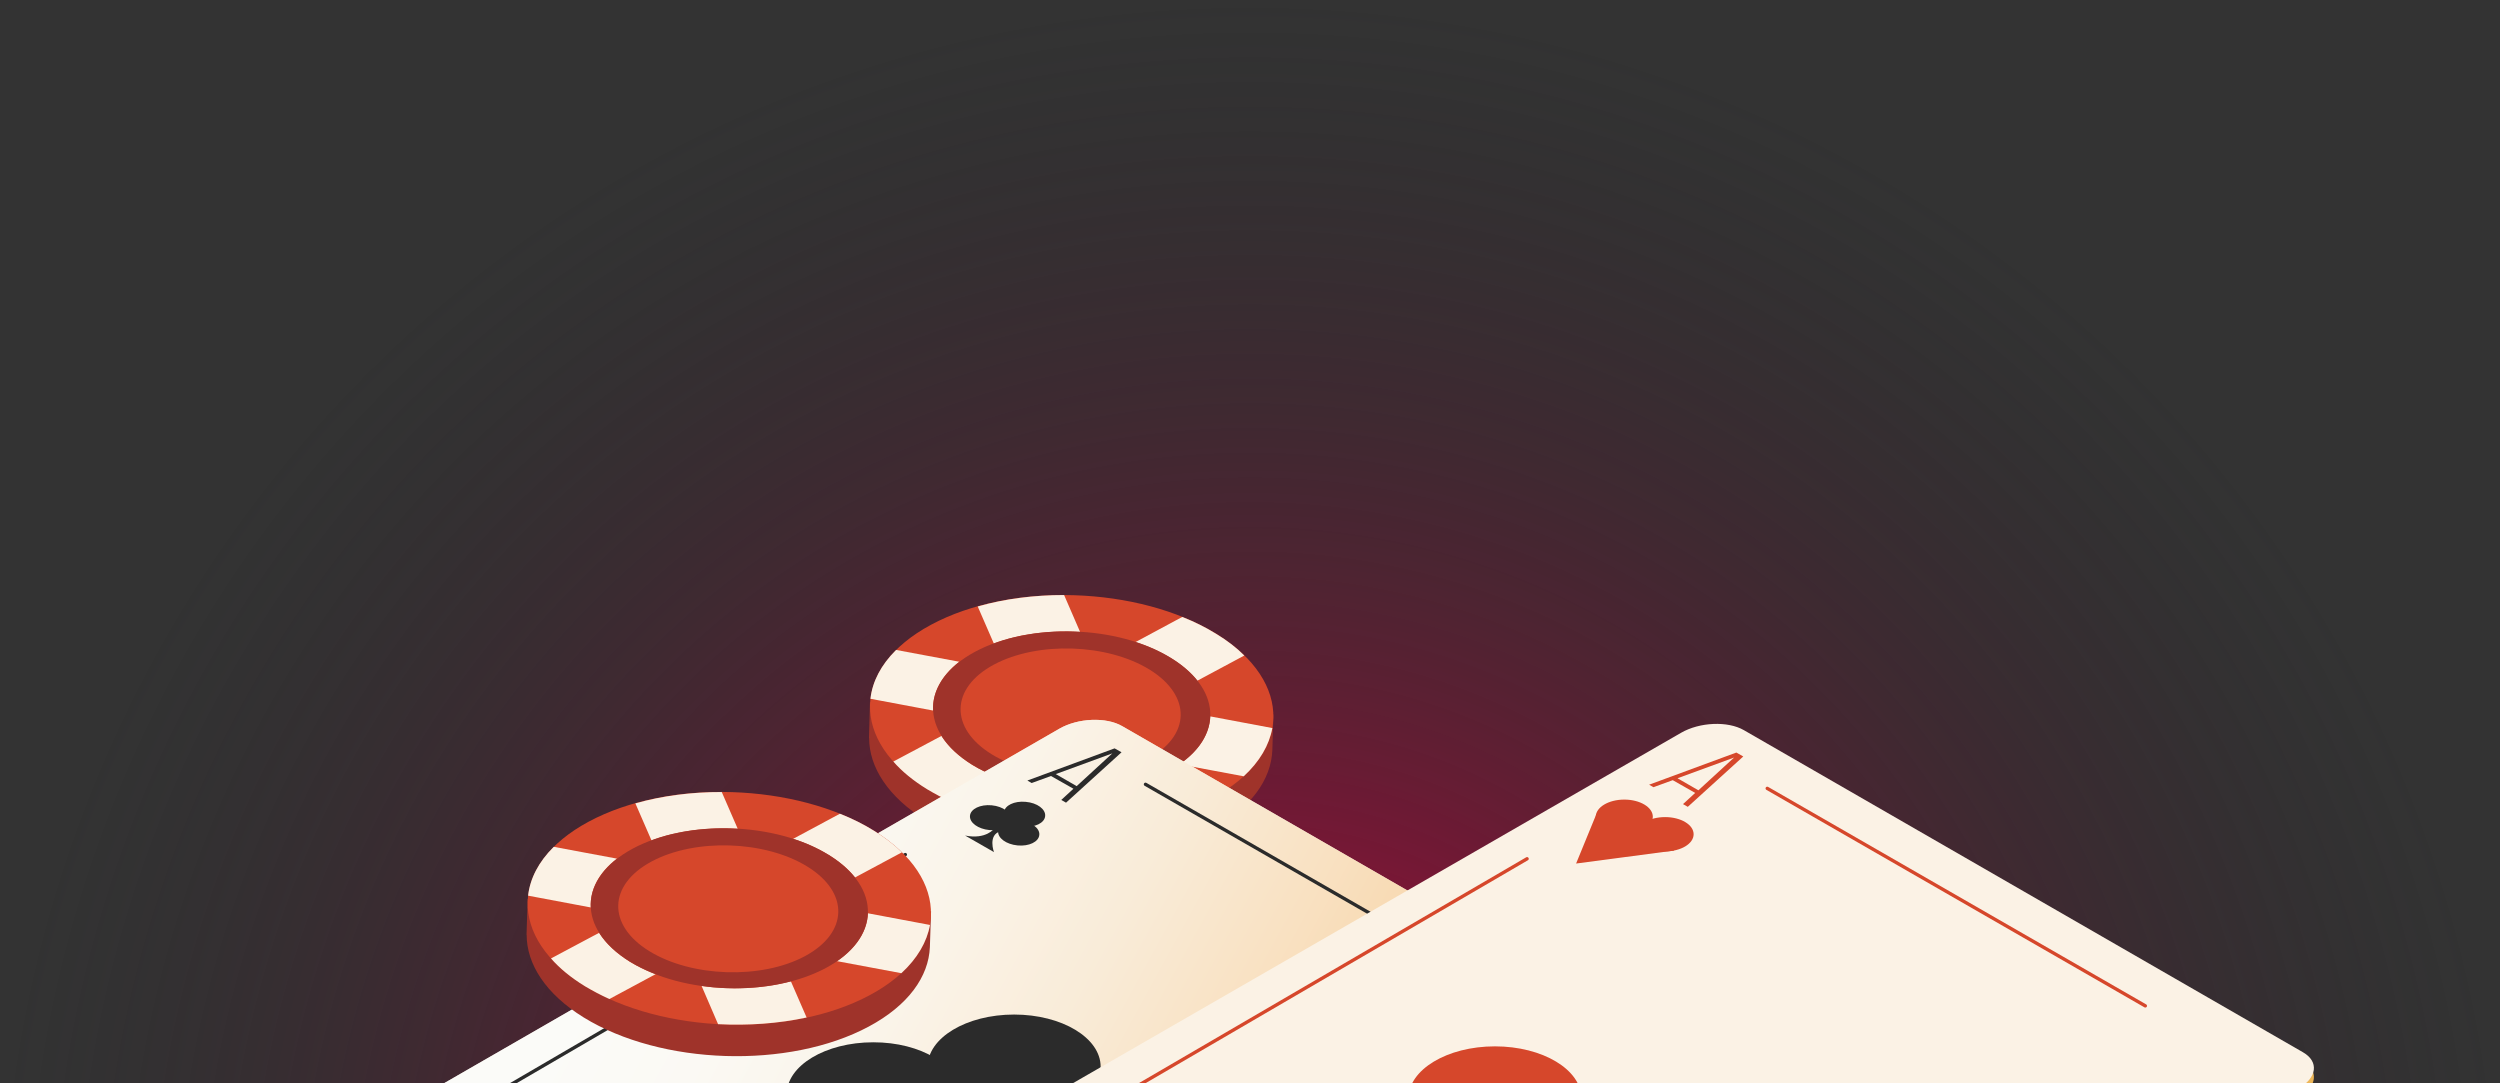 <svg width="584" height="253" viewBox="0 0 584 253" fill="none" xmlns="http://www.w3.org/2000/svg">
<rect x="0" y="0" width="584" height="253" fill="#333333" stroke="none"/>
<circle cx="292" cy="292" r="292" fill="url(#paint0_radial_1307_108901)"/>
<g clip-path="url(#clip0_1307_108901)">
<path d="M297.47 166.877L294.877 166.793C292.731 162.926 289.051 159.226 283.866 156.026C265.747 144.842 235.921 143.869 217.244 153.884C211.836 156.778 207.962 160.311 205.62 164.095L203.223 164.011L203 172.385H203.028C203.028 179.201 207.432 186.157 216.324 191.665C234.443 202.849 264.27 203.823 282.947 193.807C292.201 188.855 296.94 182.122 297.219 175.251L297.47 166.877Z" fill="#9F332A"/>
<path d="M283.168 186.463C264.52 196.478 234.693 195.504 216.546 184.32C198.427 173.136 198.845 155.943 217.522 145.927C236.171 135.912 265.997 136.886 284.144 148.07C302.263 159.254 301.845 176.447 283.168 186.463Z" fill="#D6472B"/>
<path fill-rule="evenodd" clip-rule="evenodd" d="M290.668 153.133L279.713 159.003C278.208 157.111 276.145 155.331 273.553 153.745C271.044 152.215 268.256 150.935 265.246 149.989L276.173 144.119C279.016 145.232 281.692 146.567 284.145 148.097C286.682 149.628 288.884 151.325 290.668 153.133Z" fill="#FBF2E5"/>
<path fill-rule="evenodd" clip-rule="evenodd" d="M297.219 170.076C296.494 174.054 294.264 177.894 290.529 181.343L275.504 178.534C280.159 175.334 282.556 171.356 282.723 167.35L297.219 170.076Z" fill="#FBF2E5"/>
<path fill-rule="evenodd" clip-rule="evenodd" d="M268.395 191.721C261.817 193.14 254.736 193.64 247.712 193.279L243.865 184.348C250.834 185.35 258.193 185.016 264.716 183.263L268.395 191.721Z" fill="#FBF2E5"/>
<path fill-rule="evenodd" clip-rule="evenodd" d="M233.133 181.566L222.317 187.381C220.283 186.463 218.387 185.433 216.547 184.348C213.342 182.373 210.693 180.203 208.686 177.894L219.92 171.912C221.425 174.333 223.851 176.642 227.112 178.673C228.952 179.786 230.987 180.759 233.133 181.566Z" fill="#FBF2E5"/>
<path fill-rule="evenodd" clip-rule="evenodd" d="M217.969 165.986L203.334 163.232C203.78 159.226 205.787 155.331 209.328 151.825L224.074 154.58C219.809 157.918 217.774 161.952 217.969 165.986Z" fill="#FBF2E5"/>
<path fill-rule="evenodd" clip-rule="evenodd" d="M252.312 147.625C245.315 147.179 238.207 148.042 232.158 150.323L228.394 141.671C234.694 139.863 241.607 139 248.576 139L252.312 147.625Z" fill="#FBF2E5"/>
<path d="M272.911 180.119C260.089 186.991 239.572 186.351 227.112 178.645C214.652 170.939 214.958 159.142 227.781 152.243C240.604 145.371 261.12 146.011 273.58 153.717C286.041 161.424 285.734 173.248 272.911 180.119Z" fill="#9F332A"/>
<path d="M268.005 177.365C257.831 182.818 241.552 182.289 231.656 176.197C221.76 170.076 222.011 160.7 232.185 155.247C242.388 149.795 258.667 150.323 268.535 156.416C278.431 162.537 278.208 171.912 268.005 177.365Z" fill="#D6472B"/>
<path d="M172.257 374.044L41.633 298.788C37.87 296.618 38.344 292.835 42.692 290.331L247.465 172.342C251.813 169.838 258.364 169.56 262.127 171.73L392.751 246.986C396.515 249.156 396.041 252.939 391.692 255.443L186.919 373.432C182.571 375.936 176.02 376.214 172.257 374.044Z" fill="#EDB658"/>
<path d="M172.258 371.929L41.633 296.674C37.87 294.504 38.344 290.72 42.693 288.216L247.465 170.228C251.814 167.724 258.365 167.446 262.128 169.616L392.752 244.871C396.515 247.041 396.041 250.825 391.693 253.329L186.92 371.317C182.571 373.821 176.021 374.099 172.258 371.929Z" fill="#FBF2E5"/>
<path opacity="0.72" d="M172.258 371.929L41.633 296.674C37.87 294.504 38.344 290.72 42.693 288.216L247.465 170.228C251.814 167.724 258.365 167.446 262.128 169.616L392.752 244.871C396.515 247.041 396.041 250.825 391.693 253.329L186.92 371.317C182.571 373.821 176.021 374.099 172.258 371.929Z" fill="url(#paint1_linear_1307_108901)"/>
<path d="M245.513 181.273L240.998 182.914L239.994 182.33L260.371 174.818L261.988 175.736L249.026 187.505L247.911 186.865L250.754 184.249L245.513 181.273ZM246.628 180.827L251.507 183.637L259.841 175.987L246.628 180.827Z" fill="#2B2B2B"/>
<path d="M224.189 255.666C224.189 262.398 215.129 267.851 203.979 267.851C192.829 267.851 183.769 262.398 183.769 255.666C183.769 248.933 192.829 243.48 203.979 243.48C215.129 243.452 224.189 248.933 224.189 255.666Z" fill="#2B2B2B"/>
<path d="M236.9 261.369C248.062 261.369 257.11 255.913 257.11 249.183C257.11 242.454 248.062 236.998 236.9 236.998C225.739 236.998 216.69 242.454 216.69 249.183C216.69 255.913 225.739 261.369 236.9 261.369Z" fill="#2B2B2B"/>
<path d="M267.591 183.22L355.9 233.993" stroke="#2B2B2B" stroke-width="0.796" stroke-miterlimit="10" stroke-linecap="round" stroke-linejoin="round"/>
<path d="M60.309 287.771L211.477 199.634" stroke="#2B2B2B" stroke-width="0.796" stroke-miterlimit="10" stroke-linecap="round" stroke-linejoin="round"/>
<path d="M236.203 191.455C236.064 193.069 233.778 194.154 231.13 193.903C228.481 193.653 226.447 192.178 226.586 190.565C226.725 188.951 229.011 187.866 231.659 188.116C234.307 188.367 236.342 189.869 236.203 191.455Z" fill="#2B2B2B"/>
<path d="M244.147 190.648C244.008 192.262 241.722 193.347 239.074 193.096C236.426 192.846 234.391 191.372 234.53 189.758C234.67 188.144 236.956 187.059 239.604 187.31C242.28 187.532 244.315 189.035 244.147 190.648Z" fill="#2B2B2B"/>
<path d="M242.782 195.044C242.642 196.657 240.356 197.743 237.708 197.492C235.06 197.242 233.025 195.767 233.165 194.154C233.304 192.54 235.59 191.455 238.238 191.705C240.914 191.956 242.949 193.458 242.782 195.044Z" fill="#2B2B2B"/>
<path d="M232.273 193.514C232.273 193.514 230.433 196.185 225.443 195.183L232.189 199.05C232.189 199.05 230.684 194.988 233.75 194.181V193.013L232.273 193.514Z" fill="#2B2B2B"/>
<path d="M317.497 374.991L186.873 299.736C183.11 297.566 183.584 293.782 187.933 291.278L392.705 173.29C397.054 170.786 403.604 170.508 407.368 172.678L537.992 247.933C541.755 250.103 541.281 253.887 536.932 256.391L332.16 374.379C327.811 376.911 321.261 377.161 317.497 374.991Z" fill="#EDB658"/>
<path d="M317.497 372.905L186.873 297.621C183.11 295.451 183.584 291.668 187.932 289.164L392.705 171.175C397.054 168.671 403.604 168.393 407.368 170.563L537.992 245.819C541.755 247.989 541.281 251.773 536.932 254.276L332.16 372.265C327.811 374.797 321.26 375.075 317.497 372.905Z" fill="#FBF2E5"/>
<path d="M390.754 182.248L386.238 183.89L385.234 183.305L405.611 175.794L407.228 176.712L394.266 188.48L393.151 187.84L395.994 185.225L390.754 182.248ZM391.869 181.803L396.747 184.613L405.082 176.962L391.869 181.803Z" fill="#D6472B"/>
<path d="M349.219 268.799C360.381 268.799 369.429 263.343 369.429 256.613C369.429 249.883 360.381 244.428 349.219 244.428C338.058 244.428 329.01 249.883 329.01 256.613C329.01 263.343 338.058 268.799 349.219 268.799Z" fill="#D6472B"/>
<path d="M379.437 194.795C383.116 194.795 386.099 193.002 386.099 190.789C386.099 188.577 383.116 186.783 379.437 186.783C375.757 186.783 372.775 188.577 372.775 190.789C372.775 193.002 375.757 194.795 379.437 194.795Z" fill="#D6472B"/>
<path d="M395.632 194.879C395.632 197.104 392.65 198.885 388.97 198.885C385.29 198.885 382.308 197.077 382.308 194.879C382.308 192.653 385.29 190.873 388.97 190.873C392.65 190.873 395.632 192.653 395.632 194.879Z" fill="#D6472B"/>
<path d="M372.942 190.094L368.175 201.723L391.089 198.69L386.015 191.318L372.942 190.094Z" fill="#D6472B"/>
<path d="M412.831 184.168L501.14 234.969" stroke="#D6472B" stroke-width="0.796" stroke-miterlimit="10" stroke-linecap="round" stroke-linejoin="round"/>
<path d="M205.55 288.747L356.718 200.61" stroke="#D6472B" stroke-width="0.796" stroke-miterlimit="10" stroke-linecap="round" stroke-linejoin="round"/>
<path d="M217.498 212.871L214.905 212.787C212.759 208.92 209.079 205.22 203.894 202.021C185.775 190.837 155.949 189.863 137.272 199.878C131.864 202.772 127.99 206.305 125.648 210.089L123.251 210.005L123 218.379H123.028C123.028 225.196 127.432 232.151 136.324 237.659C154.443 248.843 184.27 249.817 202.947 239.801C212.201 234.849 216.94 228.117 217.219 221.245L217.498 212.871Z" fill="#9F332A"/>
<path d="M203.197 232.457C184.548 242.472 154.721 241.499 136.575 230.315C118.456 219.131 118.874 201.937 137.55 191.922C156.199 181.906 186.025 182.88 204.172 194.064C222.291 205.248 221.845 222.441 203.197 232.457Z" fill="#D6472B"/>
<path fill-rule="evenodd" clip-rule="evenodd" d="M210.696 199.1L199.741 204.97C198.236 203.078 196.173 201.297 193.581 199.712C191.072 198.181 188.285 196.902 185.274 195.956L196.201 190.086C199.044 191.198 201.72 192.534 204.174 194.064C206.682 195.622 208.884 197.291 210.696 199.1Z" fill="#FBF2E5"/>
<path fill-rule="evenodd" clip-rule="evenodd" d="M217.247 216.07C216.522 220.049 214.292 223.888 210.557 227.338L195.532 224.528C200.187 221.328 202.584 217.35 202.752 213.344L217.247 216.07Z" fill="#FBF2E5"/>
<path fill-rule="evenodd" clip-rule="evenodd" d="M188.424 237.687C181.845 239.106 174.765 239.607 167.74 239.245L163.893 230.315C170.862 231.316 178.221 230.982 184.744 229.23L188.424 237.687Z" fill="#FBF2E5"/>
<path fill-rule="evenodd" clip-rule="evenodd" d="M153.161 227.56L142.346 233.375C140.311 232.457 138.415 231.427 136.576 230.342C133.37 228.367 130.722 226.197 128.715 223.888L139.948 217.907C141.454 220.327 143.879 222.636 147.14 224.667C148.98 225.78 150.987 226.754 153.161 227.56Z" fill="#FBF2E5"/>
<path fill-rule="evenodd" clip-rule="evenodd" d="M137.997 211.981L123.363 209.226C123.809 205.22 125.816 201.325 129.356 197.82L144.102 200.574C139.809 203.913 137.774 207.947 137.997 211.981Z" fill="#FBF2E5"/>
<path fill-rule="evenodd" clip-rule="evenodd" d="M172.34 193.619C165.343 193.174 158.235 194.036 152.186 196.317L148.423 187.665C154.722 185.885 161.636 184.994 168.604 185.022L172.34 193.619Z" fill="#FBF2E5"/>
<path d="M192.939 226.114C180.117 232.985 159.6 232.346 147.14 224.639C134.68 216.933 134.986 205.137 147.809 198.237C160.632 191.365 181.148 192.005 193.608 199.712C206.041 207.418 205.762 219.242 192.939 226.114Z" fill="#9F332A"/>
<path d="M188.033 223.359C177.859 228.812 161.58 228.284 151.684 222.191C141.788 216.098 142.039 206.695 152.213 201.242C162.388 195.789 178.667 196.317 188.563 202.41C198.459 208.503 198.208 217.879 188.033 223.359Z" fill="#D6472B"/>
</g>
<defs>
<radialGradient id="paint0_radial_1307_108901" cx="0" cy="0" r="1" gradientUnits="userSpaceOnUse" gradientTransform="translate(292 292) rotate(90) scale(292)">
<stop stop-color="#D1013E"/>
<stop offset="1" stop-color="#1D1E25" stop-opacity="0"/>
</radialGradient>
<linearGradient id="paint1_linear_1307_108901" x1="286.948" y1="308.794" x2="141.165" y2="229.018" gradientUnits="userSpaceOnUse">
<stop stop-color="#F7CC94"/>
<stop offset="0.169" stop-color="#F8DAB1"/>
<stop offset="0.403" stop-color="#F9EAD3"/>
<stop offset="0.625" stop-color="#FAF6EB"/>
<stop offset="0.83" stop-color="#FBFDFA"/>
<stop offset="1" stop-color="#FBFFFF"/>
</linearGradient>
<clipPath id="clip0_1307_108901">
<rect width="509.813" height="412" fill="white" transform="translate(39.093 95)"/>
</clipPath>
</defs>
</svg>
